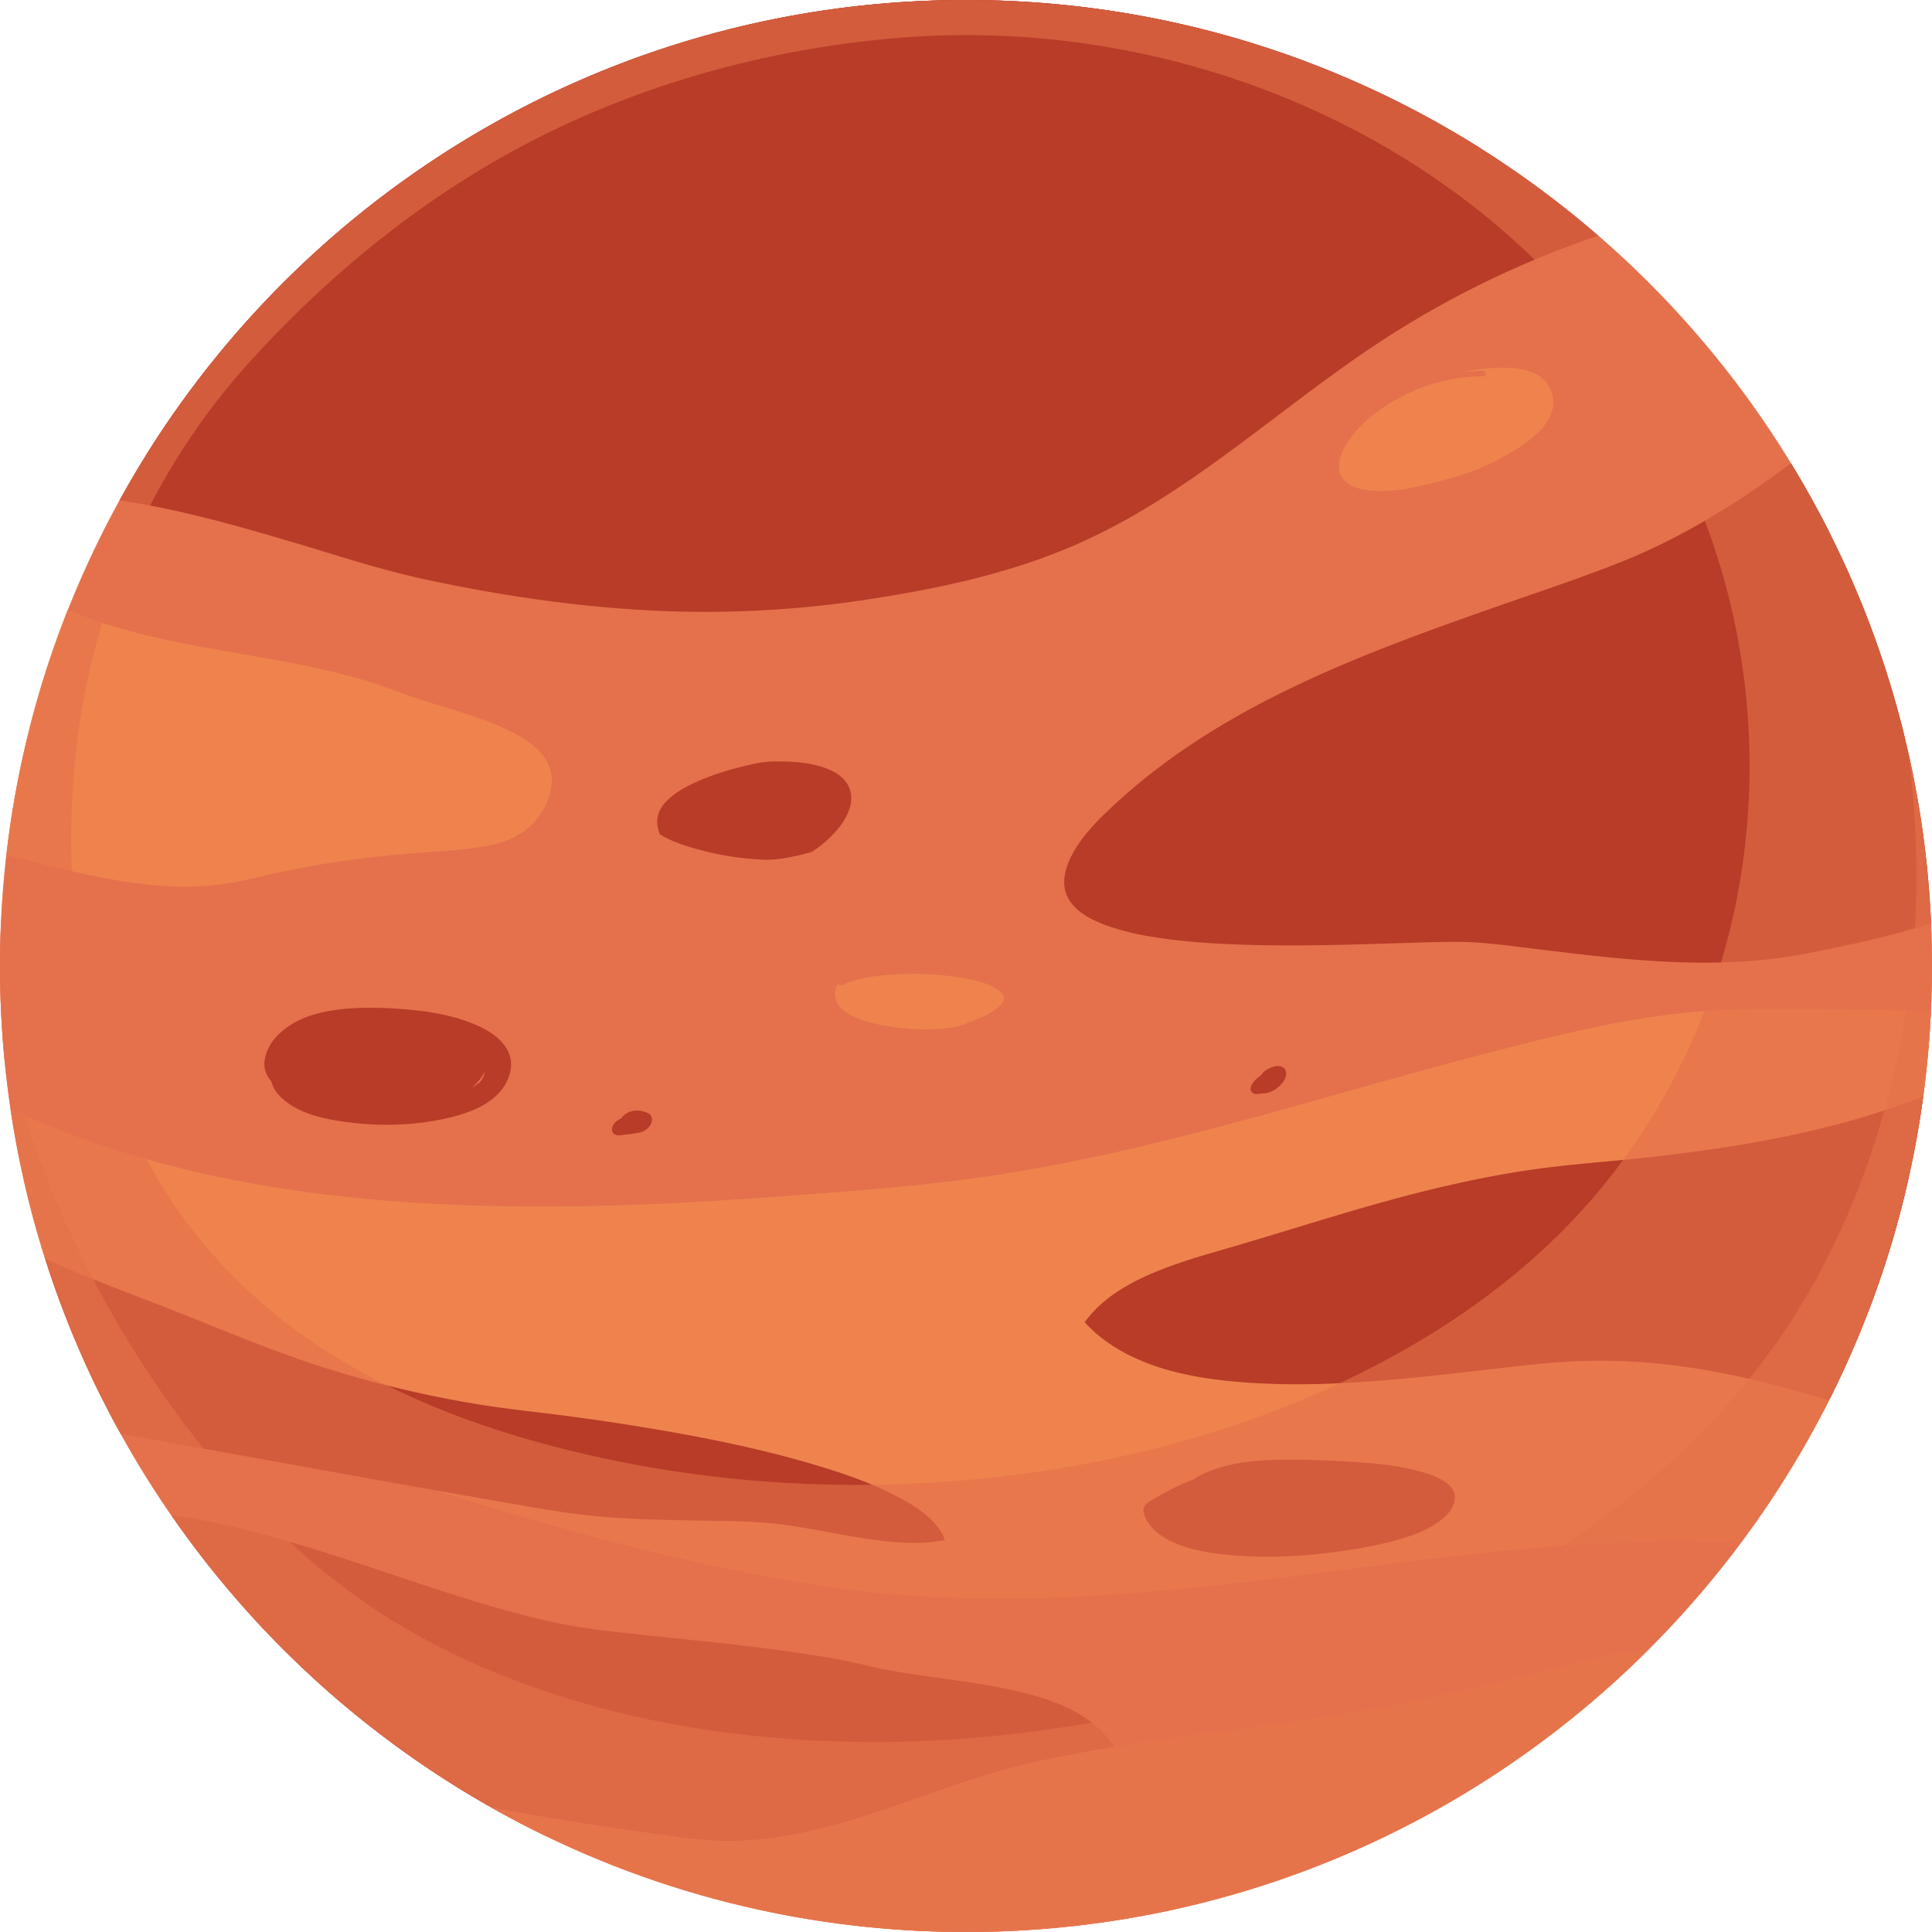 <svg xmlns="http://www.w3.org/2000/svg" viewBox="0 0 2236.07 2236.07"><defs><style>.cls-1{isolation:isolate;}.cls-2,.cls-9{fill:#e4714c;}.cls-3,.cls-6{fill:#ee834e;}.cls-4,.cls-8{fill:#b83c28;}.cls-5{fill:#a83d28;}.cls-6,.cls-7,.cls-8{mix-blend-mode:screen;}.cls-9{opacity:0.6;mix-blend-mode:multiply;}</style></defs><title>Asset 1</title><g class="cls-1"><g id="Layer_2" data-name="Layer 2"><g id="Layer_1-2" data-name="Layer 1"><circle class="cls-2" cx="1118.03" cy="1118.03" r="1118.03" transform="translate(-463.1 1118.03) rotate(-45)"/><path class="cls-3" d="M200.35,1025.93a327.25,327.25,0,0,0,90-8.85,1170.76,1170.76,0,0,1,179.55-28.86c26.81-2.22,53.77-3.3,80.44-7,21.55-3,44.17-8.35,61-22.92C625.7,946,637,926.13,638.53,907c1.1-14-4.27-26.82-13.82-37-10.92-11.63-25.3-19.66-39.62-26.34-17-7.94-34.89-14-52.76-19.73-17.48-5.58-35.11-10.69-52.52-16.47C460,800.9,440.66,792.93,420.58,787c-48.76-14.47-99.08-22.79-149.09-31.53-50.73-8.87-101.67-18-150.77-33.84q-21.5-6.95-42.2-15.89A1111,1111,0,0,0,7.39,989.59c34.33,8.53,68.55,17.57,103.22,24.62C140.19,1020.23,170.15,1024.8,200.35,1025.93Z"/><path class="cls-2" d="M161.42,1245.63c24-.08,48.72-1.33,71.83-8.25,14.39-4.32,31.27-12.12,35.73-27.67,4.88-17-5.8-31.58-17.92-42.43-19.53-17.49-43.95-29.71-67.6-40.58-29.46-13.53-60-24.7-90.85-34.65-28.36-9.15-57.09-17.27-86.14-23.94l-5.2-1.21c-.78,17-1.27,34-1.27,51.13q0,56.38,5.51,111.36,34.78,6.6,70,10.78C104,1243.51,132.71,1245.72,161.42,1245.63Z"/><path class="cls-4" d="M967,962.67c10.67-12,21.12-29.06,17.46-45.85-4.18-19.16-24.72-27.72-41.91-31.61C926.56,881.6,910,881,893.72,881.4c-12.92.34-25.76,3.55-38.25,6.74a307.25,307.25,0,0,0-45.31,15c-13.36,5.74-27,12.7-37.52,22.91-8.58,8.3-13.66,18.34-11.5,30.41a48.65,48.65,0,0,0,2.65,9.23c15,9.17,33,14.54,49.46,18.76A337.41,337.41,0,0,0,883.83,995c12,.45,23.92-1.53,35.65-4q10.1-2.12,20-5A135.77,135.77,0,0,0,967,962.67Z"/><path class="cls-3" d="M1777.75,433c-10.94-5.72-23.86-7.16-36-7.37-17.27-.31-34.6,1.89-51.67,5.41a205.29,205.29,0,0,1,26.36-1.84c4.13,0,4.12,6.4,0,6.41a204,204,0,0,0-21.26,1.15,208,208,0,0,0-77.06,24.4c-19.82,10.83-38.5,24.89-52.61,42.67-8.77,11.06-18.2,26.92-15.41,41,2.91,14.79,18.53,20.65,32.58,22.45,31.9,4.08,64.57-5.21,95-13.45a283.58,283.58,0,0,0,74.71-32.26c20.15-12.47,49.17-33.82,44.91-61.2A37.23,37.23,0,0,0,1777.75,433Z"/><path class="cls-3" d="M1154.17,1145c-14.54-9.25-33.53-12.27-50.27-14.63a344,344,0,0,0-69.31-2.52c-20.09,1.26-41.45,3.83-59.91,12.36a3.39,3.39,0,0,1-4.57-1.87,19.28,19.28,0,0,0-2.55,4.89,23.09,23.09,0,0,0,3.27,20.61c5.39,7.22,14.2,11.72,22.39,14.94,11.11,4.38,22.88,7,34.65,8.93,22.75,3.65,46.61,4.83,69.54,2.17,10.12-1.18,19.32-4.49,28.75-8.28,9.75-3.92,20-8.39,28.22-15.06a25.87,25.87,0,0,0,6.18-6.62,8.4,8.4,0,0,0,1.48-5.43,11.14,11.14,0,0,0-2-4.44A23.1,23.1,0,0,0,1154.17,1145Z"/><path class="cls-5" d="M560.25,572.59c134.65-7.55,269.2-30.23,401-58.1,118-24.94,234.26-58.63,346.22-103.49,112.28-45,220.31-101.5,318.82-171.89q44.76-32,86.51-67.85C1540.55,62.8,1336.64,0,1118,0,717.27,0,365.82,210.91,168.44,527.75,294.07,570.48,428.35,580,560.25,572.59Z"/><path class="cls-3" d="M256.9,1654.13c75.2,18.79,149.08,40,223,63.27,158.75,49.89,319.74,96.1,484.8,119.68,170.83,24.41,341.57,10.42,512-10.42,166-20.29,332.66-46.67,500.33-42.4q18.92.48,37.87,1.3a1112.46,1112.46,0,0,0,219.9-615.22c-85.64-.88-171.64-5.8-256.37-.33-91.21,5.89-180.81,29.17-269,52.18-91.52,23.9-182.19,50.82-273.51,75.44s-183.66,47-277.29,61.63c-84,13.16-169.2,19.14-254,25.47-168.81,12.59-339.19,18.66-507.8.11-132.4-14.56-263.89-45.17-384.69-101.17a1110.4,1110.4,0,0,0,105.3,333.77C163.66,1630.83,210.32,1642.49,256.9,1654.13Z"/><path class="cls-6" d="M244,1490.32c25.34,3.46,50.36,9,75.16,15.21,52.36,13,104,29.14,157.15,39,47.53,8.8,97.45,12.56,144.45-.72-3.4-2.51-6.87-4.94-10.44-7.2-45.57-28.83-100.93-39-153.24-48-26.67-4.61-53.44-8.66-80-14.1-20.38-4.18-40.29-10-60.45-15.13-42.79-10.8-85.9-20.31-128.53-31.81-45.15-12.17-90.34-26-132.65-46.18-9.18-4.37-18.49-9.16-27.57-14.46q11.27,49.53,26.85,97.32c35.2,6.71,70.66,12.1,106.19,16.61C188.56,1484.35,216.38,1486.54,244,1490.32Z"/><path class="cls-6" d="M501.47,1400.23c34.49,13.36,71.45,21.49,107.65,28.65,83.4,16.47,168.82,21.65,253.65,17,86.81-4.8,172.56-19.66,257.61-37.15,82.4-17,164.69-37.88,248.1-49.35,42-5.78,84.47-7.81,126.48-13.76a532.69,532.69,0,0,0,120.69-31.95c36.32-14.22,71.71-30.68,108-44.91a614.78,614.78,0,0,1,113.95-32.53c77.47-14.18,156.39-18,235-19.6,52.74-1.07,106.06-1,159.31-2.41q1.86-21.81,2.88-43.84c-85.64-.88-171.64-5.8-256.37-.33-91.21,5.89-180.81,29.17-269,52.18-91.52,23.9-182.19,50.82-273.51,75.44s-183.66,47-277.29,61.63c-84,13.16-169.2,19.14-254,25.47-140.51,10.48-282.09,16.39-422.85,7.4C488.36,1395,494.88,1397.68,501.47,1400.23Z"/><path class="cls-4" d="M459.6,1717q58.38,10.41,116.82,20.6c38.92,6.76,77.76,14.1,117.15,17.56,36.95,3.25,74,4,111.11,4.71,35.16.68,70.75.38,105.63,5.29,31.45,4.43,62.5,11.36,93.93,16,29.32,4.29,60,7.16,89.31,1.29a47.49,47.49,0,0,0-3.68-8.29c-11.13-19.22-32.13-31.94-51.23-42-28.08-14.8-58.33-25.42-88.62-34.69-68.27-20.88-138.72-34.69-209.11-46.2q-41.83-6.84-83.89-12.36c-34-4.46-68.11-7.87-102-13.32a1254.75,1254.75,0,0,1-168.37-39.21c-55.31-16.94-108.52-38.59-162.09-60.22-47.66-19.25-96.06-36.63-143.43-56.62q-14.43-6.09-28.81-12.55a1111.69,1111.69,0,0,0,87.31,202.48q42.6,7.59,85.17,15.25Q342.22,1695.82,459.6,1717Z"/><path class="cls-4" d="M911.53,2131.72c40.88-.52,81.82-3.25,122.52-6.91,55.25-5,110.9-11.79,164.71-25.58,21.65-5.55,43.54-12.17,63.31-22.79,12.42-6.68,26.93-16.16,31-30.59,4.31-15.29-6.18-29.85-16.24-40.25-24.32-25.14-56.73-37.5-90-45.88-41.6-10.46-84.36-15.2-126.71-21.49-18.55-2.75-37.16-5.66-55.38-10.23-28.31-7.1-57.5-11.55-86.36-15.8-59.36-8.73-119.15-14-178.77-20.5-26.63-2.9-53.43-5.56-79.8-10.37-21.42-3.9-42.62-9-63.65-14.62-92.9-25-182.6-60.49-275.24-86.4-39.59-11.08-80.9-21.13-122.58-26.61a1122.93,1122.93,0,0,0,434.49,371.79l1.53.08c51.71,2.59,103.49,3.6,155.26,4.34C830.17,2130.49,870.93,2132.23,911.53,2131.72Z"/><path class="cls-4" d="M146,580.27c63.44,10,125.52,27.37,187,45.52C386.59,641.6,440,659.52,494.65,671.16,577.13,688.71,661,701.33,745.24,706.1a1239.41,1239.41,0,0,0,252.07-11.26c84.84-12.6,171.47-30.67,250.22-65.47C1382,570,1487.43,465.16,1610.33,387.14A1105.77,1105.77,0,0,1,1849.76,272.8C1653.67,102.86,1397.88,0,1118,0,696,0,328.6,233.89,138.3,579.1,140.87,579.48,143.44,579.87,146,580.27Z"/><path class="cls-4" d="M1877.21,650c-49.6,19.79-100.55,36.45-150.91,54.16-103.11,36.27-206.65,74-301.57,128.88-46.84,27.09-91.3,58.4-131.27,94.94-22.06,20.16-46.16,43.16-57.4,71.65-5.69,14.42-6.64,30.16,2.37,43.43,9.56,14.08,26.49,22.24,42,27.93,22.59,8.29,46.61,12.68,70.4,15.82,28.57,3.76,57.4,5.54,86.19,6.51,59.08,2,118.21.28,177.26-1.56,22.81-.71,45.63-1.54,68.45-1.7,27.47-.2,54.14,3.28,81.44,6.61,65.6,8,131.32,16.56,197.49,17.41,33.79.43,67.67-1.16,101.15-5.87,24.65-3.48,49.15-8.73,73.5-13.91,33.2-7.06,66.25-15.31,98.62-25.63a1111.66,1111.66,0,0,0-162.08-532.57q-28.58,21.51-58.36,41C1971.12,605.55,1925.4,630.77,1877.21,650Z"/><path class="cls-4" d="M2135.88,1298.76c-71.26,19.54-144.38,31-217.69,39.56-41.08,4.77-82.38,7.61-123.43,12.53-44.67,5.37-88.9,14-132.64,24.45-82,19.55-161.75,46.34-242.61,69.78-31.1,9-62.46,18-92,31.29-27.51,12.41-54.38,29.06-72.06,54.06a160.48,160.48,0,0,0,13.14,12.81c50.17,43.11,122,54.08,185.83,57.63,75.2,4.18,150.69-2.68,225.38-10.93,32.88-3.63,65.7-7.71,98.6-11.1a704.61,704.61,0,0,1,121.87-2.22c47.53,3.36,94.45,11.8,140.67,23.19,25.53,6.3,50.76,13.67,76,20.81a1110.28,1110.28,0,0,0,108.92-351.45C2196.38,1280.45,2166.38,1290.4,2135.88,1298.76Z"/><g class="cls-7"><path class="cls-4" d="M707.5,2088.48c9.91-2,20.12-4,30.23-4.65,12.68-.76,25.55-.16,38.26-.53,39.08-1.15,79.26-3.29,117.23-13.25,13.42-3.52,29.2-8.1,39-18.57,8.65-9.22,5.49-20.45-1.68-30.15-10.42-14.09-25.26-21.45-41.69-26.49-22.27-6.83-45.68-9.92-68.8-12.23-54.06-5.41-108.47-5.49-162.67-8.7-21-1.23-42.24-2.59-62.8-7.05-12.41-2.69-24.57-6.9-36.65-10.77-15.29-4.91-30.49-10.07-45.67-15.32-66-22.81-131.78-47.12-199.81-63.47-6.21-1.5-12.49-2.92-18.8-4.29a1121.73,1121.73,0,0,0,315.59,240.65c20.89-5.91,41.79-11.74,62.83-17.06C683.83,2093.63,695.62,2090.83,707.5,2088.48Z"/><path class="cls-4" d="M1499.3,139.14c-36.31-9.71-74.51-12.83-111.88-12.32-54.05.73-107.85,9-160.44,21.21-11.86,2.74-23.62,5.8-35.41,8.84-16.55,4.26-33.67,7-50.51,9.83-34.18,5.81-68.59,10.25-103,14.17-70.68,8-141.66,13.81-212,24.42-65.79,9.92-133.42,23-194.43,50.38-22.72,10.18-45.35,21-66.19,34.7C547,302.46,528.59,317.59,519.2,338c-19,41.29,14.3,86.61,48.06,108.47,36,23.31,79.91,33,121.79,39.24C738,493,787.6,494.79,837,495.74c43.89.84,87.89.27,131.73,2.92,18.44,1.12,36.72,3.4,55.21,3.94,21.51.62,43,.07,64.5-1.43a750.31,750.31,0,0,0,140.42-23.42c47.22-12.56,93.39-29.77,136.41-53,41.09-22.21,79.51-50.13,110.56-85.23,29.27-33.08,52.65-73.74,62-117.21,5.83-27-1-52.95-22-71.35A109.55,109.55,0,0,0,1499.3,139.14Z"/><path class="cls-8" d="M1347,214c-22.14-5.92-45.43-7.82-68.21-7.51-32.95.45-65.74,5.51-97.8,12.93-7.23,1.67-14.4,3.54-21.59,5.39-10.09,2.6-20.52,4.25-30.79,6-20.84,3.54-41.82,6.25-62.82,8.64-43.09,4.91-86.35,8.42-129.25,14.89-40.11,6-81.33,14-118.52,30.71-13.85,6.21-27.65,12.8-40.35,21.15-11.21,7.38-22.43,16.6-28.16,29.05-11.57,25.17,8.72,52.8,29.3,66.12,22,14.22,48.72,20.15,74.25,23.92,29.82,4.42,60.08,5.53,90.18,6.11,26.76.51,53.58.17,80.31,1.78,11.24.68,22.38,2.07,33.65,2.4,13.11.38,26.24,0,39.33-.87a458,458,0,0,0,85.6-14.28c28.78-7.66,56.93-18.14,83.15-32.32,25-13.55,48.47-30.57,67.4-52,17.84-20.17,32.1-44.95,37.82-71.46,3.55-16.44-.59-32.28-13.41-43.49A67.45,67.45,0,0,0,1347,214Z"/><path class="cls-4" d="M2156.3,927.82c-28.82-4.5-57.43-10.24-86.21-15-26.43-4.32-53.22-8-80.06-7.4-23.51.5-47,2.58-70.45,3.8-37,1.92-74.19,2.92-111.25,1.2-33.6-1.56-69.39-4.27-100.84-17.14-11.21-4.59-22.37-10.77-30-20.46-7.14-9.13-9.53-20.3-7.72-31.66,2.11-13.25,11.93-23.06,22.18-30.89,14.81-11.32,31.9-19.6,48.92-27,39.49-17.16,80.9-29.62,122.17-41.68,14.54-4.25,29.18-8.24,43.56-13,12-4,23.54-9.3,35-14.45,16.17-7.23,32.11-15,47.85-23.09,43.87-22.62,86.11-48.15,128.66-73.14q-6.33-12.65-13-25.1c-56.81,41.87-119.17,75.63-184.08,103.37-37.49,16-75.74,30.21-114.34,43.32q-29.31,10-58.85,19.21c-15.38,4.85-30.74,10.16-46.42,13.93a1088.59,1088.59,0,0,0-128.48,39.41c-25.43,9.57-50.52,20.23-74.54,33-21.16,11.21-42.14,24-59.34,40.83-12.62,12.34-24.18,28.19-24.62,46.52-.48,20.31,11.87,37.09,29.6,45.91,22.47,11.18,49.5,12.41,74.13,12.11,27.41-.33,54.72-3.54,81.82-7.46,24.94-3.6,49.43-7.46,74.65-8.69,44.43-2.17,88.9,0,133,5.39s87.74,13.44,131.43,21.2a896.19,896.19,0,0,0,97.32,11.79c64.49,4.28,129.85,3.41,194-5.2-2.4-24.42-5.66-48.59-9.6-72.53C2199.14,934,2177.34,931.1,2156.3,927.82Z"/><path class="cls-4" d="M2061.24,722.09c-20.21,10.15-41.88,21.44-57.43,38.25-5,5.37-9.66,11.94-10.61,19.39s2.46,13.8,6.88,19.4c11.63,14.74,29.77,23.55,47,29.86,23.68,8.68,48.7,13.56,73.6,17.16,27.76,4,55.75,6.35,83.81,7.75a1108.34,1108.34,0,0,0-56-169.83c-3.49,1.4-7,2.79-10.48,4.21C2112.15,698.82,2086.25,709.53,2061.24,722.09Z"/><path class="cls-4" d="M2027.36,1374.54c-43.28,1-86.59,2.18-129.75,5.76-42.08,3.49-84.1,9.29-125,20-38,10-74.84,24.41-108.55,44.72,2.63,2.62,5.32,5.18,8.16,7.58,33.65,28.49,79.12,39.07,122,43.44,47.25,4.81,94.9,2.56,142.23.23,21-1,42-2.16,62.94-2.34,26.88-.23,53.59,2.72,80.06,7.2,27.79,4.71,55.27,11,82.79,17.1a1109.71,1109.71,0,0,0,46.18-152.41c-17.3,1.89-34.65,3.3-52,4.37C2113.44,1372.84,2070.39,1373.56,2027.36,1374.54Z"/></g><path class="cls-4" d="M554.3,1253.26a11.18,11.18,0,0,1,1.16-.78l.11-.12A2.39,2.39,0,0,0,554.3,1253.26Z"/><path class="cls-4" d="M553.11,1187.22c-29.87-13.46-64.15-18-96.56-19.94-30.93-1.85-64.28-1.62-94.25,7.2-24.15,7.11-52.1,25.54-56,52.61-1.44,9.82,1.94,17.86,7.66,24.41a37.34,37.34,0,0,0,9.22,16.42c21.43,22.58,57.47,28.47,86.93,31.77,35.54,4,73.08,2.37,108-5.67,28.43-6.56,61.8-19.18,71.45-49.78C598.33,1216.22,576.2,1197.62,553.11,1187.22Zm7.53,56c0-.28,0-.48,0-.69-.07.35-.15.74-.28,1.17-.33,1-.78,2-1.12,3.07,0,.1,0,.11-.06.19s-.06.09-.11.18c-.7,1.21-1.41,2.41-2.13,3.61a2.4,2.4,0,0,1-.18.26c-.42.44-.83.88-1.23,1.33a.58.58,0,0,1,.26,0,.68.68,0,0,0-.37.13l-.18.2c-1.75,1.9-1.6,1.31-1,.58-1.66,1.18-4.09,3.13-4.55,3.44-.21.14-.44.27-.66.4-.91.46-1.8,1-2.71,1.39l-.08,0a50.78,50.78,0,0,0,14.64-18C560.85,1241.46,560.67,1242.35,560.64,1243.24Z"/><path class="cls-4" d="M560.68,1242.55c.2-1.15.09-1.63,0,0Z"/><path class="cls-4" d="M753.75,1292.24a5.88,5.88,0,0,0-2.6-3.26,29.56,29.56,0,0,0-7.72-2.91,34.43,34.43,0,0,0-5.19-.67c-.6,0-1.21,0-1.82.08h-.36a18.78,18.78,0,0,0-7.87,1.61,24.65,24.65,0,0,0-4.51,2.54,22.5,22.5,0,0,0-4.95,4.89,22.31,22.31,0,0,0-8.74,7,10.53,10.53,0,0,0-1.61,6.22,6.36,6.36,0,0,0,2.76,5,10.6,10.6,0,0,0,7.48,1.11c2.47-.39,5-.62,7.47-.89l-3,.3c2-.19,4-.47,6-.74.28,0,.57,0,.85-.1,3.61-.5,7.21-1.05,10.78-1.68l3.41-1.1,3.34-1.89a17.66,17.66,0,0,0,5.82-6.81,11.13,11.13,0,0,0,1.22-6A4.17,4.17,0,0,0,753.75,1292.24Z"/><path class="cls-4" d="M1487.11,1237.5a6.45,6.45,0,0,0-3.4-2.65,8.06,8.06,0,0,0-4.45-1.07,16.48,16.48,0,0,0-6.88,1.46c-.81.27-1.62.56-2.41.9a29.85,29.85,0,0,0-4.92,2.65,22.32,22.32,0,0,0-3.29,2.78c-.14.14-.26.28-.39.43a28.59,28.59,0,0,0-2.23,2.92c-4,2.65-7.66,5.79-10.08,10-1.51,2.61-2.37,6-.48,8.65s5.42,3.24,8.29,2.5a13.51,13.51,0,0,1,2.08-.36c1.91-.14,3.82-.18,5.73-.46.66-.1,1.33-.23,2-.38a20,20,0,0,0,5.3-1.85,45.57,45.57,0,0,0,5.18-3,42.82,42.82,0,0,0,4.64-4,38.29,38.29,0,0,0,3.81-4.67,13.23,13.23,0,0,0,2.19-4.12,24.93,24.93,0,0,0,.77-4.12A8.5,8.5,0,0,0,1487.11,1237.5Z"/><path class="cls-4" d="M1647.49,1704.19c-20.89-6.22-43-9.3-64.66-11-28.94-2.32-58.28-3.7-87.31-3.81-34.4-.14-71.6,1.71-103.25,16.57a81.14,81.14,0,0,0-11.74,6.75,278.1,278.1,0,0,0-51.36,26c-3.52,2.24-6.87,7.3-5.69,11.66,4.62,17.07,19.15,27.73,34.52,34.69,19.77,9,41.88,12.42,63.32,14.53,50.92,5,103.44,1,153.72-7.9,20.71-3.66,41.4-8.3,61.23-15.44a119.47,119.47,0,0,0,22.88-11c9.67-6,20.75-14.53,23.93-26.08C1688.81,1718.27,1662.81,1708.75,1647.49,1704.19Z"/><path class="cls-4" d="M1661.32,1739.45c0-1-.6-1.6,0,0Z"/><path class="cls-6" d="M1789.61,1932.75c-71.93,18-143.43,36-216.66,48.14-74.58,12.34-149.67,21.15-224.46,32.06-73.16,10.66-147.33,22-217.88,44.59-65.08,20.87-128.6,47.25-195.48,62.12-31.85,7.09-64.45,11.45-97.13,11-30.45-.41-60.79-5.65-90.9-9.82-59.85-8.28-119.55-17.72-178.87-29.16,162.36,91.88,349.94,144.38,549.8,144.38,309,0,588.69-125.35,791.06-328C1868.8,1913.68,1828.9,1922.89,1789.61,1932.75Z"/><path class="cls-9" d="M1118,0C500.56,0,0,500.56,0,1118s500.56,1118,1118,1118,1118-500.56,1118-1118S1735.51,0,1118,0Zm714.34,1399.26c-88.34,97.89-203.65,170-324.64,220.53-125.45,52.42-259.93,82.43-395.24,93.71s-272.74,3.83-405.76-24c-120-25.06-240.55-65.86-342.76-134.78-82.68-55.75-151.84-130.4-197.29-219.43a574.61,574.61,0,0,1-29.44-68.54c-6.56-14.62-12.54-29.58-17.75-44.92-19.11-56.26-29.39-115.26-34-174.41-5.62-72.61-3.41-146,8-217.94,24.22-152.23,91.53-295.52,195-410C385.1,312.64,498.93,221.23,628.13,156.77,755.34,93.3,895.81,56.13,1037.32,44.08c131.84-11.22,266,5.21,391.43,47.26,123.6,41.44,239.06,108,334.53,197,97.82,91.21,171,204.7,215.73,330.6,46.43,130.56,57.84,273.06,33.34,409.4C1987.69,1165.55,1925.93,1295.59,1832.37,1399.26Z"/><path class="cls-9" d="M2209,872.51c12.84,103,12.69,207.28-5.13,310.25-24.93,144.13-79.35,284.46-169.41,400.49-78.22,100.77-179.25,182-289.86,244.75-112.49,63.82-235,109.41-360.43,140.29-123.09,30.3-249.23,48.34-376.13,47.89-131.38-.46-264-19.08-388.2-62.7-59.9-21-117.86-48-171.69-81.72s-101.82-74.35-145.86-119.83C210.39,1657.08,136.11,1545.41,81,1425.56a1220.58,1220.58,0,0,1-78-224.84c42.32,578.86,525.33,1035.35,1115,1035.35,617.48,0,1118-500.56,1118-1118A1122.13,1122.13,0,0,0,2209,872.51Z"/></g></g></g></svg>